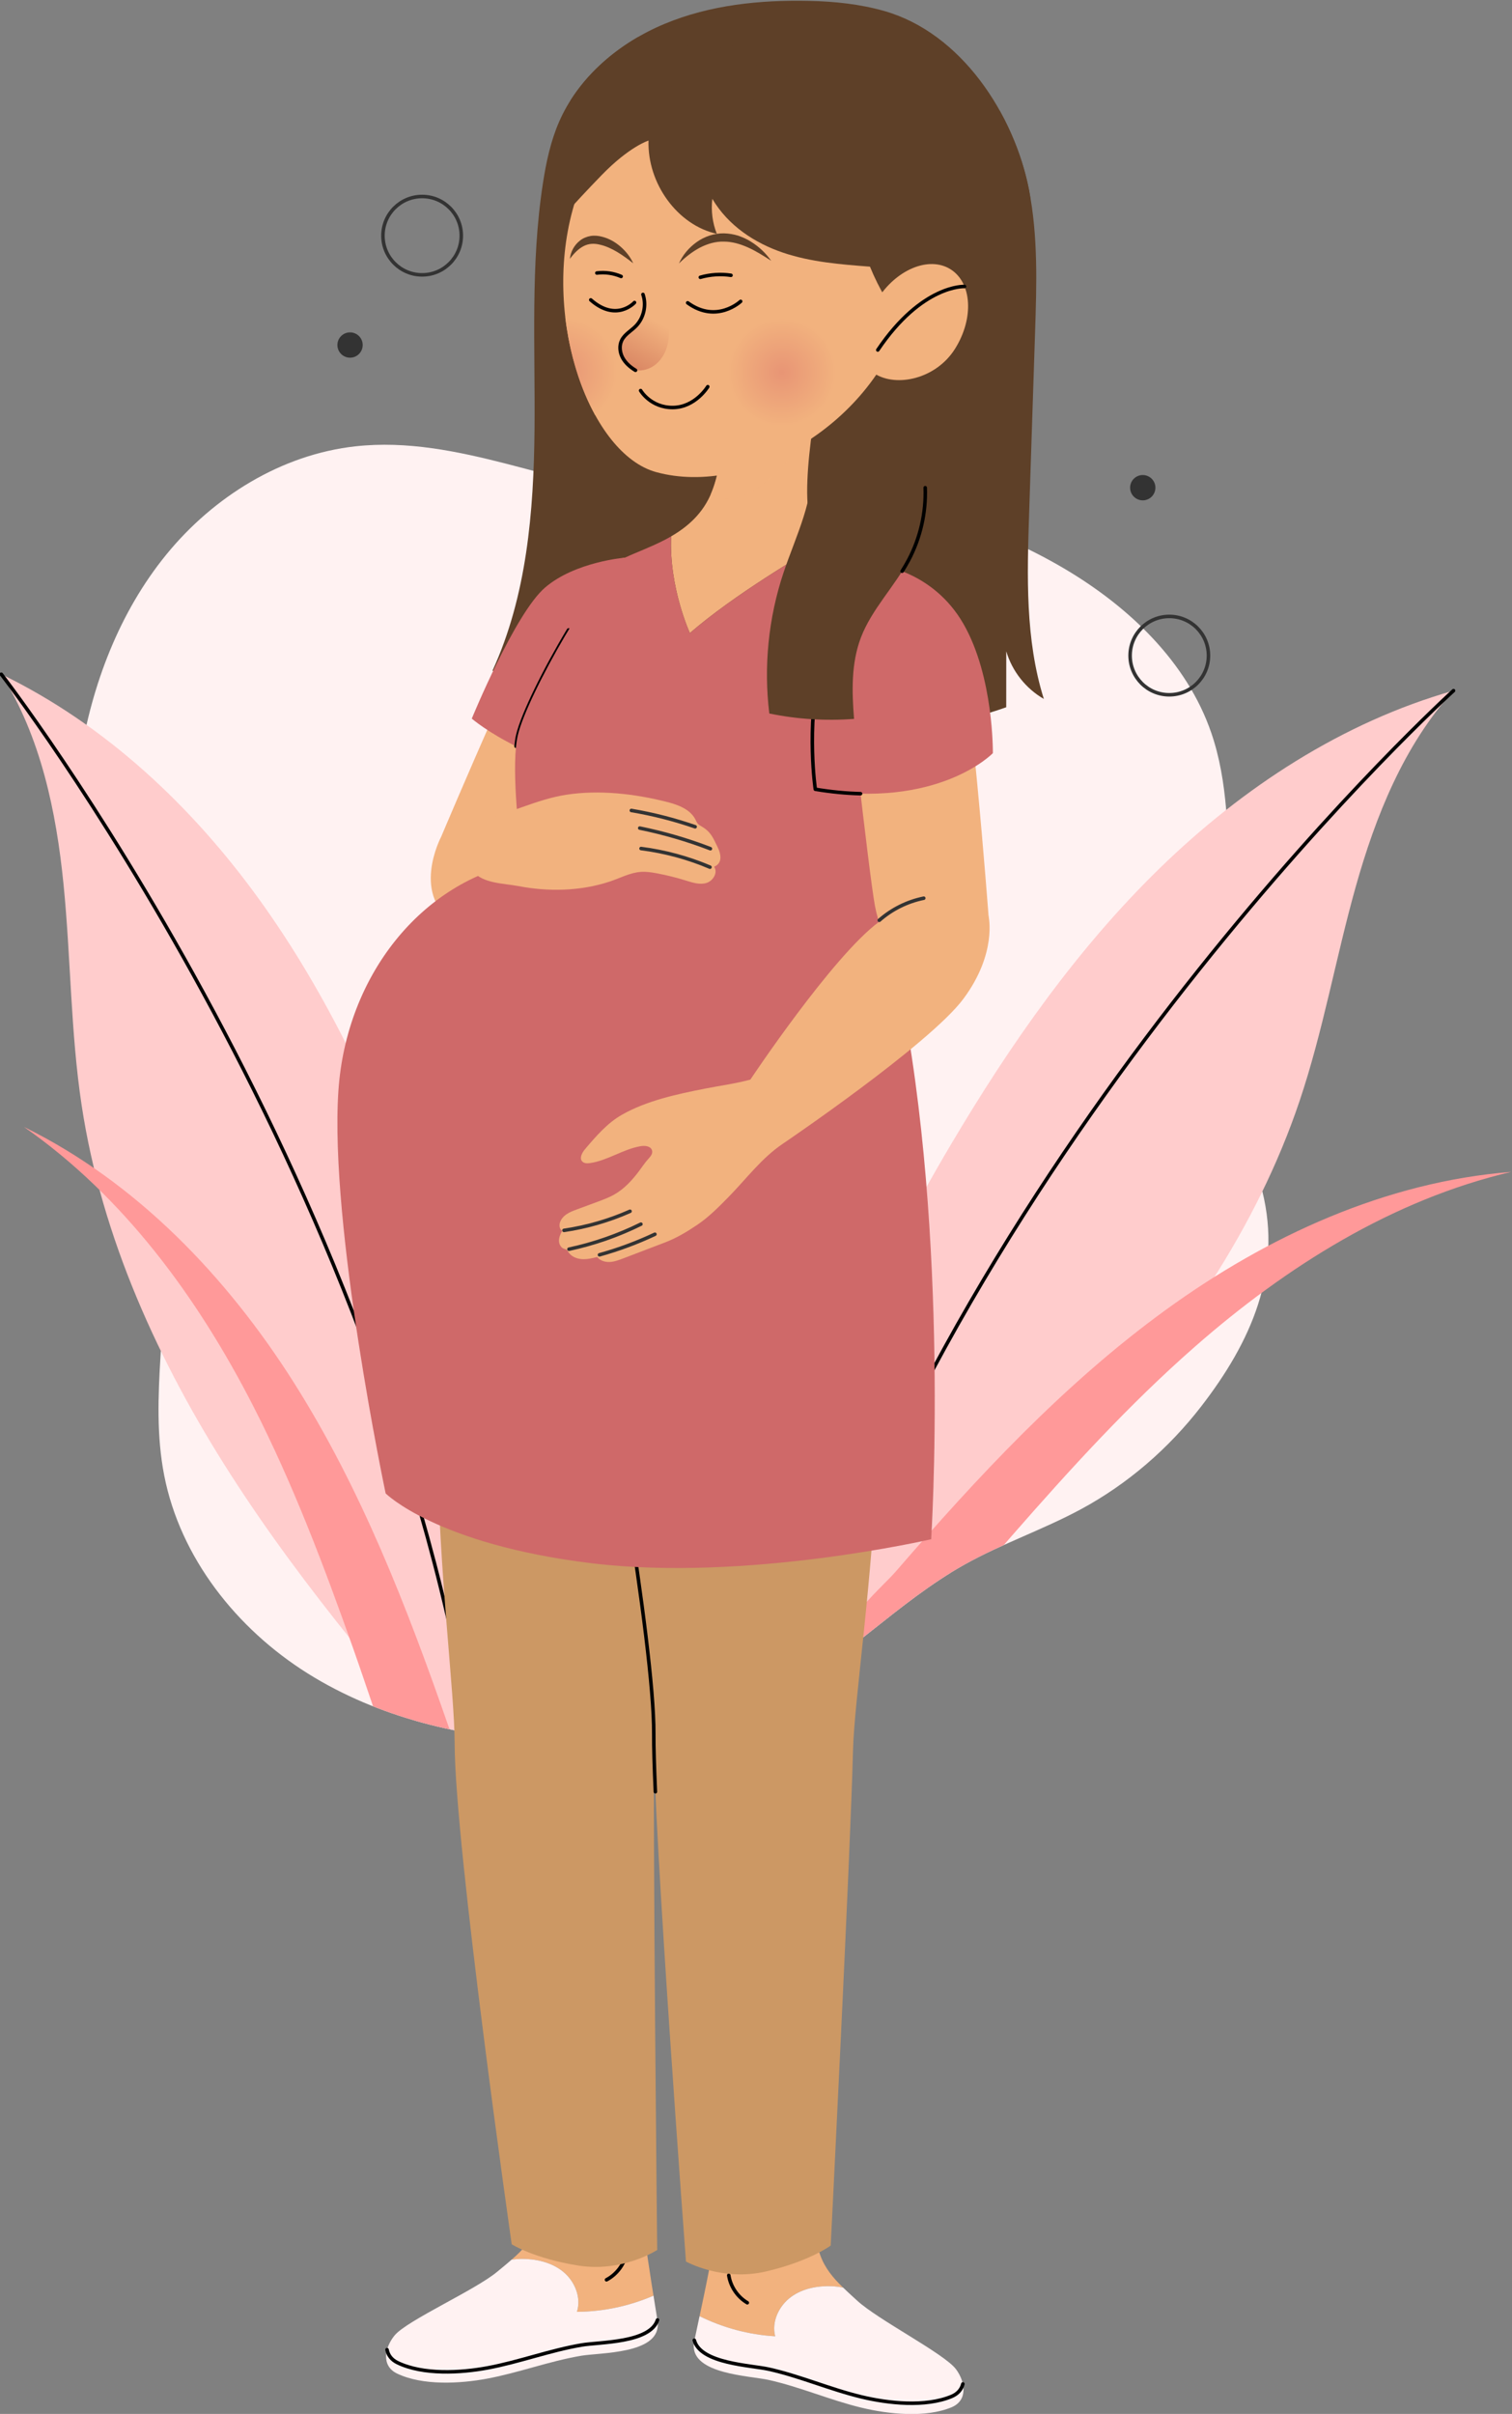 <?xml version="1.0" encoding="UTF-8" standalone="no"?>
<!-- Created with Inkscape (http://www.inkscape.org/) -->

<svg
   xmlns:dc="http://purl.org/dc/elements/1.1/"
   xmlns:cc="http://creativecommons.org/ns#"
   xmlns:rdf="http://www.w3.org/1999/02/22-rdf-syntax-ns#"
   xmlns:svg="http://www.w3.org/2000/svg"
   xmlns="http://www.w3.org/2000/svg"
   xmlns:sodipodi="http://sodipodi.sourceforge.net/DTD/sodipodi-0.dtd"
   xmlns:inkscape="http://www.inkscape.org/namespaces/inkscape"
   version="1.1"
   id="svg2"
   xml:space="preserve"
   width="285.017"
   height="454.983"
   viewBox="0 0 285.017 454.983"
   sodipodi:docname="4365856.ai.svg"
   inkscape:version="0.92.5 (2060ec1f9f, 2020-04-08)"><rect x="0" y="0" width="285.017" height="454.983" fill="#808080" stroke="none"/><defs
     id="defs6"><clipPath
       clipPathUnits="userSpaceOnUse"
       id="clipPath20"><path
         d="M 0,500 H 750 V 0 H 0 Z"
         id="path18"
         inkscape:connector-curvature="0" /></clipPath><clipPath
       clipPathUnits="userSpaceOnUse"
       id="clipPath32"><path
         d="m 330.455,357.618 c -7.974,-0.873 -13.042,-4.893 -19.808,-8.441 v 0 c -6.441,-3.376 -14.871,-4.241 -21.787,-7.553 v 0 c -4.917,-2.355 -12.776,-5.414 -16.219,-9.699 v 0 c -3.752,-4.672 -3.442,-12.03 -2.161,-17.511 v 0 c 2.805,-12.007 9.958,-23.426 8.581,-35.679 v 0 c -0.342,-3.045 -1.213,-6.012 -1.579,-9.055 v 0 c -1.596,-13.256 7.101,-24.401 16.342,-32.796 v 0 c 3.054,-2.776 6.674,-5.707 8.103,-9.728 v 0 c 1.645,-4.628 0.495,-10.145 1.454,-15.056 v 0 c 2.272,-11.624 10.238,-21.682 20.269,-27.98 v 0 c 10.03,-6.298 21.961,-9.097 33.793,-9.627 v 0 c 11.174,-0.501 22.682,1.022 32.549,6.285 v 0 c 9.563,5.099 17.088,13.404 26.54,18.704 v 0 c 5.299,2.971 11.107,4.94 16.454,7.821 v 0 c 6.633,3.574 12.448,8.612 17.05,14.57 v 0 c 5.666,7.336 9.484,12.118 18.166,15.599 v 0 c 11.418,4.559 22.046,10.378 29.172,20.479 v 0 c 0.807,1.141 1.645,2.385 1.633,3.782 v 0 c -0.013,1.225 -0.693,2.352 -1.519,3.257 v 0 c -3.723,4.077 -10.944,5.498 -11.814,10.95 v 0 c -0.264,1.651 0.182,3.325 0.625,4.937 v 0 c 1.722,6.281 3.441,12.563 5.163,18.846 v 0 c 1.635,5.966 3.281,12.217 1.974,18.263 v 0 c -1.199,5.55 -4.856,10.379 -9.443,13.724 v 0 c -4.588,3.345 -10.058,5.309 -15.612,6.489 v 0 c -8.263,1.754 -16.748,1.833 -25.156,1.618 v 0 c -7.804,-0.2 -13.816,1.708 -21.024,4.788 v 0 c -8.649,3.696 -18.007,5.74 -27.412,5.947 v 0 c -2.91,0.064 -5.823,-0.044 -8.736,-0.152 v 0 c -4.214,-0.157 -8.426,-0.313 -12.622,0.054 v 0 c -13.155,1.148 -25.814,7.384 -38.851,7.384 v 0 c -1.37,0 -2.746,-0.069 -4.125,-0.22"
         id="path30"
         inkscape:connector-curvature="0" /></clipPath><clipPath
       clipPathUnits="userSpaceOnUse"
       id="clipPath64"><path
         d="M 0,500 H 750 V 0 H 0 Z"
         id="path62"
         inkscape:connector-curvature="0" /></clipPath><clipPath
       clipPathUnits="userSpaceOnUse"
       id="clipPath156"><path
         d="m 380.68,369.402 h 16.007 V 350.213 H 380.68 Z"
         id="path154"
         inkscape:connector-curvature="0" /></clipPath><clipPath
       clipPathUnits="userSpaceOnUse"
       id="clipPath192"><path
         d="m 383.364,370.112 c -1.116,-4.079 1.288,-8.291 5.368,-9.407 v 0 c 4.08,-1.115 8.292,1.288 9.408,5.368 v 0 c 1.115,4.081 -1.288,8.293 -5.369,9.408 v 0 c -0.676,0.185 -1.355,0.273 -2.024,0.273 v 0 c -3.366,0 -6.453,-2.237 -7.383,-5.642"
         id="path190"
         inkscape:connector-curvature="0" /></clipPath><radialGradient
       fx="0"
       fy="0"
       cx="0"
       cy="0"
       r="1"
       gradientUnits="userSpaceOnUse"
       gradientTransform="matrix(-7.388,2.02,-2.02,-7.388,390.752,368.093)"
       spreadMethod="pad"
       id="radialGradient202"><stop
         style="stop-opacity:1;stop-color:#e89575"
         offset="0"
         id="stop198" /><stop
         style="stop-opacity:1;stop-color:#f2b27e"
         offset="1"
         id="stop200" /></radialGradient><clipPath
       clipPathUnits="userSpaceOnUse"
       id="clipPath212"><path
         d="m 364.338,362.004 c 1.354,0.988 2.395,2.424 2.871,4.165 v 0 c 1.115,4.081 -1.289,8.293 -5.369,9.408 v 0 c -0.58,0.159 -1.161,0.246 -1.736,0.268 v 0 c 0.606,-5.173 2.12,-10.012 4.234,-13.841"
         id="path210"
         inkscape:connector-curvature="0" /></clipPath><radialGradient
       fx="0"
       fy="0"
       cx="0"
       cy="0"
       r="1"
       gradientUnits="userSpaceOnUse"
       gradientTransform="matrix(-7.388,2.02,-2.02,-7.388,359.82,368.189)"
       spreadMethod="pad"
       id="radialGradient222"><stop
         style="stop-opacity:1;stop-color:#e89575"
         offset="0"
         id="stop218" /><stop
         style="stop-opacity:1;stop-color:#f2b27e"
         offset="1"
         id="stop220" /></radialGradient><clipPath
       clipPathUnits="userSpaceOnUse"
       id="clipPath232"><path
         d="M 0,500 H 750 V 0 H 0 Z"
         id="path230"
         inkscape:connector-curvature="0" /></clipPath><clipPath
       clipPathUnits="userSpaceOnUse"
       id="clipPath260"><path
         d="m 371.083,379.092 c 0.529,-1.528 0.118,-3.339 -1.019,-4.489 v 0 c -0.663,-0.671 -1.561,-1.15 -1.982,-1.995 v 0 c -0.383,-0.768 -0.279,-1.717 0.128,-2.471 v 0 c 0.407,-0.755 1.083,-1.335 1.818,-1.777 v 0 c 0,0 2.31,-0.415 3.821,1.921 v 0 c 1.511,2.334 0.92,5.978 -0.004,8.278 v 0 c -0.365,0.906 -0.871,1.181 -1.351,1.181 v 0 c -0.737,0 -1.411,-0.648 -1.411,-0.648"
         id="path258"
         inkscape:connector-curvature="0" /></clipPath><linearGradient
       x1="0"
       y1="0"
       x2="1"
       y2="0"
       gradientUnits="userSpaceOnUse"
       gradientTransform="matrix(3.546,6.182,-6.182,3.546,369.316,369.188)"
       spreadMethod="pad"
       id="linearGradient272"><stop
         style="stop-opacity:1;stop-color:#db8965"
         offset="0"
         id="stop266" /><stop
         style="stop-opacity:1;stop-color:#f2b27e"
         offset="1"
         id="stop268" /><stop
         style="stop-opacity:1;stop-color:#f2b27e"
         offset="1"
         id="stop270" /></linearGradient><clipPath
       clipPathUnits="userSpaceOnUse"
       id="clipPath282"><path
         d="M 0,500 H 750 V 0 H 0 Z"
         id="path280"
         inkscape:connector-curvature="0" /></clipPath><clipPath
       clipPathUnits="userSpaceOnUse"
       id="clipPath314"><path
         d="m 360.826,415.483 h 65.061 v -22.895 h -65.061 z"
         id="path312"
         inkscape:connector-curvature="0" /></clipPath><clipPath
       clipPathUnits="userSpaceOnUse"
       id="clipPath394"><path
         d="m 516.092,263.921 c -1.15,-0.532 -2.303,-1.146 -3.133,-2.103 v 0 c -1.5,-1.725 -1.669,-4.331 -0.877,-6.474 v 0 c 0.793,-2.145 2.408,-3.888 4.173,-5.34 v 0 c 1.765,-1.454 3.713,-2.674 5.458,-4.15 v 0 c 5.311,-4.489 -4.174,-4.579 -6.858,-4.938 v 0 c -2.253,-0.301 -4.687,-1.37 -5.424,-3.519 v 0 c -0.577,-1.683 0.052,-3.515 0.676,-5.18 v 0 c 1.395,-3.721 4.229,-8.578 4.138,-12.482 v 0 c -0.095,-3.992 -1.609,-7.899 -1.531,-12.019 v 0 c 0.203,-10.816 5.429,-21.21 13.162,-28.773 v 0 c 7.735,-7.563 17.812,-12.449 28.292,-15.13 v 0 c 11.218,-2.872 23.049,-3.323 34.453,-1.317 v 0 c 4.601,0.809 14.603,1.458 17.449,5.234 v 0 c 3.522,4.673 3.683,12.914 3.387,18.45 v 0 c -0.595,11.181 -4.506,22.031 -10.256,31.639 v 0 c -2.465,4.119 -5.26,8.022 -8.294,11.739 v 0 c -4.043,4.952 -8.511,9.576 -13.184,13.942 v 0 c -4.274,3.992 -8.771,7.814 -13.904,10.612 v 0 c -4.663,2.542 -9.749,4.186 -14.802,5.816 v 0 c -7.164,2.311 -15.851,5.822 -23.952,5.822 v 0 c -3.118,0 -6.149,-0.52 -8.973,-1.829"
         id="path392"
         inkscape:connector-curvature="0" /></clipPath><clipPath
       clipPathUnits="userSpaceOnUse"
       id="clipPath414"><path
         d="M 0,500 H 750 V 0 H 0 Z"
         id="path412"
         inkscape:connector-curvature="0" /></clipPath><clipPath
       clipPathUnits="userSpaceOnUse"
       id="clipPath538"><path
         d="m 624.824,305.872 h 14.167 v -17.19 h -14.167 z"
         id="path536"
         inkscape:connector-curvature="0" /></clipPath><clipPath
       clipPathUnits="userSpaceOnUse"
       id="clipPath574"><path
         d="m 622.476,309.502 c -0.166,-4.377 3.246,-8.061 7.623,-8.228 v 0 c 4.378,-0.167 8.06,3.246 8.229,7.623 v 0 c 0.167,4.377 -3.247,8.06 -7.623,8.228 v 0 c -0.104,0.004 -0.206,0.006 -0.309,0.006 v 0 c -4.24,0 -7.757,-3.355 -7.92,-7.629"
         id="path572"
         inkscape:connector-curvature="0" /></clipPath><radialGradient
       fx="0"
       fy="0"
       cx="0"
       cy="0"
       r="1"
       gradientUnits="userSpaceOnUse"
       gradientTransform="matrix(-7.925,0.303,-0.303,-7.925,630.402,309.2)"
       spreadMethod="pad"
       id="radialGradient584"><stop
         style="stop-opacity:1;stop-color:#e89575"
         offset="0"
         id="stop580" /><stop
         style="stop-opacity:1;stop-color:#f2b27e"
         offset="1"
         id="stop582" /></radialGradient><clipPath
       clipPathUnits="userSpaceOnUse"
       id="clipPath594"><path
         d="m 597.672,309.824 c 1.826,-5.075 4.489,-9.599 7.52,-12.965 v 0 c 1.133,1.314 1.846,3.007 1.917,4.875 v 0 c 0.167,4.377 -3.246,8.06 -7.624,8.228 v 0 c -0.102,0.004 -0.204,0.006 -0.306,0.006 v 0 c -0.515,0 -1.019,-0.05 -1.507,-0.144"
         id="path592"
         inkscape:connector-curvature="0" /></clipPath><radialGradient
       fx="0"
       fy="0"
       cx="0"
       cy="0"
       r="1"
       gradientUnits="userSpaceOnUse"
       gradientTransform="matrix(-7.925,0.303,-0.303,-7.925,599.183,302.036)"
       spreadMethod="pad"
       id="radialGradient604"><stop
         style="stop-opacity:1;stop-color:#e89575"
         offset="0"
         id="stop600" /><stop
         style="stop-opacity:1;stop-color:#f2b27e"
         offset="1"
         id="stop602" /></radialGradient><clipPath
       clipPathUnits="userSpaceOnUse"
       id="clipPath614"><path
         d="M 0,500 H 750 V 0 H 0 Z"
         id="path612"
         inkscape:connector-curvature="0" /></clipPath><clipPath
       clipPathUnits="userSpaceOnUse"
       id="clipPath626"><path
         d="m 609.917,300.742 c 0,0 4.211,-3.381 8.825,-1.508 v 0 c 4.614,1.873 4.787,7.777 4.787,7.777 v 0 c -8.86,-3.311 -13.612,-6.269 -13.612,-6.269"
         id="path624"
         inkscape:connector-curvature="0" /></clipPath><clipPath
       clipPathUnits="userSpaceOnUse"
       id="clipPath642"><path
         d="M 0,500 H 750 V 0 H 0 Z"
         id="path640"
         inkscape:connector-curvature="0" /></clipPath><clipPath
       clipPathUnits="userSpaceOnUse"
       id="clipPath674"><path
         d="m 607.984,315.676 c 0.89,-1.417 0.901,-3.34 0.025,-4.767 v 0 c -0.512,-0.833 -1.305,-1.527 -1.531,-2.477 v 0 c -0.205,-0.864 0.122,-1.798 0.709,-2.463 v 0 c 0.588,-0.667 1.407,-1.091 2.251,-1.364 v 0 c 0,0 2.427,0.123 3.403,2.832 v 0 c 0.977,2.71 -0.476,6.247 -1.948,8.35 v 0 c -0.474,0.676 -0.945,0.906 -1.364,0.906 v 0 c -0.885,0 -1.545,-1.017 -1.545,-1.017"
         id="path672"
         inkscape:connector-curvature="0" /></clipPath><linearGradient
       x1="0"
       y1="0"
       x2="1"
       y2="0"
       gradientUnits="userSpaceOnUse"
       gradientTransform="matrix(2.126,7.067,-7.067,2.126,608.526,305.272)"
       spreadMethod="pad"
       id="linearGradient686"><stop
         style="stop-opacity:1;stop-color:#db8965"
         offset="0"
         id="stop680" /><stop
         style="stop-opacity:1;stop-color:#f2b27e"
         offset="1"
         id="stop682" /><stop
         style="stop-opacity:1;stop-color:#f2b27e"
         offset="1"
         id="stop684" /></linearGradient><clipPath
       clipPathUnits="userSpaceOnUse"
       id="clipPath696"><path
         d="M 0,500 H 750 V 0 H 0 Z"
         id="path694"
         inkscape:connector-curvature="0" /></clipPath><clipPath
       clipPathUnits="userSpaceOnUse"
       id="clipPath724"><path
         d="m 590.411,353.73 h 63.811 v -24.107 h -63.811 z"
         id="path722"
         inkscape:connector-curvature="0" /></clipPath><clipPath
       clipPathUnits="userSpaceOnUse"
       id="clipPath748"><path
         d="m 572.431,286.037 c -1.271,-1.078 -1.841,-2.677 -1.662,-4.217 v 0 c 1.905,-1.558 4.384,-2.93 7.057,-3.655 v 0 c 0.282,0.154 0.553,0.339 0.808,0.555 v 0 c 2.021,1.713 2.271,4.74 0.558,6.76 v 0 c -0.949,1.119 -2.301,1.695 -3.662,1.695 v 0 c -1.096,0 -2.197,-0.374 -3.099,-1.138"
         id="path746"
         inkscape:connector-curvature="0" /></clipPath><radialGradient
       fx="0"
       fy="0"
       cx="0"
       cy="0"
       r="1"
       gradientUnits="userSpaceOnUse"
       gradientTransform="matrix(3.658,3.102,3.102,-3.658,575.533,282.378)"
       spreadMethod="pad"
       id="radialGradient758"><stop
         style="stop-opacity:1;stop-color:#e89575"
         offset="0"
         id="stop754" /><stop
         style="stop-opacity:1;stop-color:#f2b27e"
         offset="1"
         id="stop756" /></radialGradient><clipPath
       clipPathUnits="userSpaceOnUse"
       id="clipPath768"><path
         d="m 589.961,294.278 c -2.021,-1.713 -2.27,-4.739 -0.557,-6.76 v 0 c 0.835,-0.985 1.982,-1.549 3.173,-1.67 v 0 c 0.564,2.816 0.045,6.028 -1.264,9.239 v 0 c -0.48,-0.188 -0.937,-0.457 -1.352,-0.809"
         id="path766"
         inkscape:connector-curvature="0" /></clipPath><radialGradient
       fx="0"
       fy="0"
       cx="0"
       cy="0"
       r="1"
       gradientUnits="userSpaceOnUse"
       gradientTransform="matrix(3.658,3.102,3.102,-3.658,593.062,290.62)"
       spreadMethod="pad"
       id="radialGradient778"><stop
         style="stop-opacity:1;stop-color:#e89575"
         offset="0"
         id="stop774" /><stop
         style="stop-opacity:1;stop-color:#f2b27e"
         offset="1"
         id="stop776" /></radialGradient><clipPath
       clipPathUnits="userSpaceOnUse"
       id="clipPath788"><path
         d="M 0,500 H 750 V 0 H 0 Z"
         id="path786"
         inkscape:connector-curvature="0" /></clipPath><clipPath
       clipPathUnits="userSpaceOnUse"
       id="clipPath816"><path
         d="m 582.358,292.792 c 0.084,-1.548 0.713,-3.774 2.188,-4.698 v 0 c 1.476,-0.926 2.677,-0.079 2.677,-0.079 v 0 c 0.301,0.446 0.532,0.953 0.562,1.489 v 0 c 0.031,0.536 -0.162,1.102 -0.581,1.437 v 0 c -0.463,0.367 -1.099,0.402 -1.653,0.608 v 0 c -0.95,0.351 -1.663,1.27 -1.767,2.277 v 0 c 0,0 -0.241,0.082 -0.526,0.082 v 0 c -0.427,0 -0.95,-0.186 -0.9,-1.116"
         id="path814"
         inkscape:connector-curvature="0" /></clipPath><linearGradient
       x1="0"
       y1="0"
       x2="1"
       y2="0"
       gradientUnits="userSpaceOnUse"
       gradientTransform="matrix(-3.649,2.569,2.569,3.649,587.409,288.673)"
       spreadMethod="pad"
       id="linearGradient828"><stop
         style="stop-opacity:1;stop-color:#db8965"
         offset="0"
         id="stop822" /><stop
         style="stop-opacity:1;stop-color:#f2b27e"
         offset="1"
         id="stop824" /><stop
         style="stop-opacity:1;stop-color:#f2b27e"
         offset="1"
         id="stop826" /></linearGradient><clipPath
       clipPathUnits="userSpaceOnUse"
       id="clipPath838"><path
         d="M 0,500 H 750 V 0 H 0 Z"
         id="path836"
         inkscape:connector-curvature="0" /></clipPath><clipPath
       clipPathUnits="userSpaceOnUse"
       id="clipPath898"><path
         d="m 691.918,274.78 c -0.912,-0.627 -1.768,-1.333 -2.53,-2.06 v 0 c -12.871,-12.28 -18.52,-30.989 -32.371,-42.152 v 0 c -5.902,-4.758 -12.941,-7.835 -19.68,-11.308 v 0 C 614.496,207.487 594.179,190.406 580.05,168.942 v 0 c -1.076,-1.634 -3.643,-5.839 -1.336,-7.437 v 0 c 1.677,-1.164 7.969,0.65 9.907,0.991 v 0 c 11.926,2.099 23.463,6.85 35.571,6.974 v 0 c 5.175,0.053 10.324,-0.746 15.465,-1.544 v 0 c 6.422,-0.999 12.831,-1.996 19.265,-1.332 v 0 c 12.089,1.245 23.104,8.458 30.468,18.126 v 0 c 3.889,5.106 6.682,10.895 10.373,16.142 v 0 c 3.727,5.302 6.966,10.949 9.675,16.838 v 0 c 2.942,6.396 5.26,13.08 6.903,19.926 v 0 c 1.512,6.3 4.076,11.974 4.324,18.622 v 0 c 0.101,2.752 -0.233,5.864 -2.374,7.597 v 0 c -0.995,0.805 -2.256,1.195 -3.502,1.479 v 0 c -1.49,0.338 -3.109,0.538 -4.503,-0.09 v 0 c -1.418,-0.638 -2.342,-2.007 -3.514,-3.029 v 0 c -1.549,-1.35 -4.183,-1.991 -3.818,0.476 v 0 c 0.314,2.119 1.829,4.101 1.968,6.464 v 0 c 0.155,2.624 -0.738,5.465 -2.894,6.97 v 0 c -1.091,0.761 -2.295,1.085 -3.539,1.085 v 0 c -2.202,0 -4.529,-1.016 -6.571,-2.42"
         id="path896"
         inkscape:connector-curvature="0" /></clipPath><clipPath
       clipPathUnits="userSpaceOnUse"
       id="clipPath918"><path
         d="M 0,500 H 750 V 0 H 0 Z"
         id="path916"
         inkscape:connector-curvature="0" /></clipPath><clipPath
       clipPathUnits="userSpaceOnUse"
       id="clipPath946"><path
         d="m 215.237,323.825 c -10.297,-2.005 -20.005,-7.469 -28.108,-14.026 v 0 c -9.379,-7.592 -17.678,-16.793 -28.568,-22.317 v 0 c -13.655,-6.927 -30.149,-7.028 -44.7,-2.266 v 0 c -9.603,3.142 -18.451,8.282 -26.384,14.497 v 0 c -1.589,1.244 -3.12,2.789 -4.665,4.334 v 0 c -2.048,2.048 -4.117,4.1 -6.371,5.463 v 0 c -3.533,2.137 -8.417,3.432 -12.248,5.388 v 0 c -2.141,1.094 -4.302,2.286 -6.686,2.601 v 0 c -2.383,0.314 -5.092,-0.475 -6.307,-2.549 v 0 c -1.382,-2.36 -0.413,-5.318 -0.127,-8.037 v 0 c 0.031,-0.286 0.05,-0.587 -0.074,-0.846 v 0 c -0.227,-0.475 -0.825,-0.618 -1.347,-0.685 v 0 c -1.989,-0.258 -4.004,-0.233 -5.994,-0.209 v 0 c -4.81,0.059 -9.478,0.12 -13.304,-3.803 v 0 c -5.38,-5.516 0.1,-9.979 3.453,-14.742 v 0 c 4.247,-6.033 8.11,-12.339 11.557,-18.864 v 0 c 5.792,-10.963 10.405,-22.545 13.825,-34.463 v 0 c 2.395,-8.347 4.379,-17.327 9.657,-24.426 v 0 c 5.512,-7.415 17.102,-7.997 25.021,-12.41 v 0 c 10.308,-5.744 17.972,-15.185 27.205,-22.534 v 0 c 8.829,-7.028 19.167,-12.15 30.107,-14.916 v 0 c 10.222,-2.584 21.122,-3.094 31.266,-0.221 v 0 c 10.143,2.875 19.457,9.339 24.667,18.503 v 0 c 7.212,12.685 5.871,28.445 10.474,42.291 v 0 c 2.246,6.76 5.882,12.968 8.563,19.569 v 0 c 3.963,9.754 5.789,20.365 5.353,30.884 v 0 c -0.416,10.008 -0.813,19.044 4.822,27.943 v 0 c 2.171,3.431 4.962,6.508 6.554,10.243 v 0 c 0.533,1.254 0.928,2.647 0.61,3.971 v 0 c -0.589,2.447 -3.413,3.74 -5.93,3.68 v 0 c -2.517,-0.059 -4.898,-1.083 -7.356,-1.626 v 0 c -0.573,-0.126 -1.181,-0.226 -1.74,-0.047 v 0 c -1.962,0.628 -1.51,3.468 -1.973,5.474 v 0 c -0.5,2.163 -2.508,3.732 -4.654,4.293 v 0 c -0.856,0.223 -1.731,0.312 -2.612,0.312 v 0 c -1.331,0 -2.676,-0.204 -3.986,-0.459"
         id="path944"
         inkscape:connector-curvature="0" /></clipPath><clipPath
       clipPathUnits="userSpaceOnUse"
       id="clipPath978"><path
         d="M 0,500 H 750 V 0 H 0 Z"
         id="path976"
         inkscape:connector-curvature="0" /></clipPath><clipPath
       clipPathUnits="userSpaceOnUse"
       id="clipPath1070"><path
         d="m 114.682,345.444 h 14.984 V 326.03 h -14.984 z"
         id="path1068"
         inkscape:connector-curvature="0" /></clipPath><clipPath
       clipPathUnits="userSpaceOnUse"
       id="clipPath1090"><path
         d="m 119.191,352.352 c -4.031,-1.091 -6.415,-5.242 -5.324,-9.273 v 0 c 1.09,-4.031 5.242,-6.414 9.272,-5.324 v 0 c 4.031,1.09 6.415,5.241 5.325,9.272 v 0 c -0.912,3.37 -3.963,5.589 -7.295,5.589 v 0 c -0.653,0 -1.317,-0.086 -1.978,-0.264"
         id="path1088"
         inkscape:connector-curvature="0" /></clipPath><radialGradient
       fx="0"
       fy="0"
       cx="0"
       cy="0"
       r="1"
       gradientUnits="userSpaceOnUse"
       gradientTransform="matrix(7.298,1.974,1.974,-7.298,121.165,345.053)"
       spreadMethod="pad"
       id="radialGradient1100"><stop
         style="stop-opacity:1;stop-color:#a55d47"
         offset="0"
         id="stop1096" /><stop
         style="stop-opacity:1;stop-color:#b27449"
         offset="1"
         id="stop1098" /></radialGradient><clipPath
       clipPathUnits="userSpaceOnUse"
       id="clipPath1110"><path
         d="m 149.725,352.364 c -4.03,-1.089 -6.414,-5.241 -5.325,-9.272 v 0 c 0.466,-1.72 1.489,-3.141 2.822,-4.119 v 0 c 2.097,3.774 3.605,8.546 4.217,13.651 v 0 c -0.568,-0.02 -1.142,-0.105 -1.714,-0.26"
         id="path1108"
         inkscape:connector-curvature="0" /></clipPath><radialGradient
       fx="0"
       fy="0"
       cx="0"
       cy="0"
       r="1"
       gradientUnits="userSpaceOnUse"
       gradientTransform="matrix(7.298,1.974,1.974,-7.298,151.699,345.066)"
       spreadMethod="pad"
       id="radialGradient1120"><stop
         style="stop-opacity:1;stop-color:#a55d47"
         offset="0"
         id="stop1116" /><stop
         style="stop-opacity:1;stop-color:#b27449"
         offset="1"
         id="stop1118" /></radialGradient><clipPath
       clipPathUnits="userSpaceOnUse"
       id="clipPath1130"><path
         d="M 0,500 H 750 V 0 H 0 Z"
         id="path1128"
         inkscape:connector-curvature="0" /></clipPath><clipPath
       clipPathUnits="userSpaceOnUse"
       id="clipPath1166"><path
         d="m 137.883,355.34 c -0.919,-2.268 -1.512,-5.865 -0.027,-8.173 v 0 c 1.486,-2.309 3.767,-1.905 3.767,-1.905 v 0 c 0.726,0.434 1.396,1.004 1.8,1.748 v 0 c 0.403,0.744 0.508,1.681 0.132,2.44 v 0 c -0.413,0.834 -1.298,1.31 -1.951,1.974 v 0 c -1.119,1.138 -1.52,2.928 -0.994,4.434 v 0 c 0,0 -0.666,0.644 -1.395,0.644 v 0 c -0.472,0 -0.971,-0.271 -1.332,-1.162"
         id="path1164"
         inkscape:connector-curvature="0" /></clipPath><linearGradient
       x1="0"
       y1="0"
       x2="1"
       y2="0"
       gradientUnits="userSpaceOnUse"
       gradientTransform="matrix(-3.484,6.112,6.112,3.484,142.328,346.077)"
       spreadMethod="pad"
       id="linearGradient1176"><stop
         style="stop-opacity:1;stop-color:#9a5331"
         offset="0"
         id="stop1172" /><stop
         style="stop-opacity:1;stop-color:#b27449"
         offset="1"
         id="stop1174" /></linearGradient><clipPath
       clipPathUnits="userSpaceOnUse"
       id="clipPath1186"><path
         d="M 0,500 H 750 V 0 H 0 Z"
         id="path1184"
         inkscape:connector-curvature="0" /></clipPath><clipPath
       clipPathUnits="userSpaceOnUse"
       id="clipPath1210"><path
         d="M 98.74,388.85 H 148.554 V 368.672 H 98.74 Z"
         id="path1208"
         inkscape:connector-curvature="0" /></clipPath></defs><sodipodi:namedview
     pagecolor="#ffffff"
     bordercolor="#666666"
     borderopacity="1"
     objecttolerance="10"
     gridtolerance="10"
     guidetolerance="10"
     inkscape:pageopacity="0"
     inkscape:pageshadow="2"
     inkscape:window-width="3840"
     inkscape:window-height="2036"
     id="namedview4"
     showgrid="false"
     inkscape:zoom="1.9629284"
     inkscape:cx="-55.900187"
     inkscape:cy="346.05772"
     inkscape:window-x="0"
     inkscape:window-y="27"
     inkscape:window-maximized="1"
     inkscape:current-layer="g10" /><g
     id="g10"
     inkscape:groupmode="layer"
     inkscape:label="4365856"
     transform="matrix(1.333,0,0,-1.333,-373.454,560.825)"><g
       id="g14"><g
         id="g16"
         clip-path="url(#clipPath20)"><g
           id="g22"
           transform="translate(432.986,207.303)"><path
             d="m 0,0 c -5.348,-2.881 -11.155,-4.851 -16.454,-7.821 -9.452,-5.3 -16.977,-13.606 -26.539,-18.704 -9.868,-5.263 -21.377,-6.787 -32.549,-6.286 -11.833,0.531 -23.763,3.33 -33.794,9.627 -10.031,6.299 -17.997,16.357 -20.269,27.981 -2.176,11.136 0.881,22.672 -0.257,33.961 -1.184,11.741 -6.809,22.521 -9.893,33.911 -2.949,10.893 -3.55,22.415 -1.748,33.555 1.682,10.408 5.539,20.616 12.201,28.787 6.662,8.171 16.29,14.156 26.771,15.303 14.504,1.588 28.439,-5.895 42.975,-7.164 7.097,-0.619 14.238,0.256 21.36,0.099 12.557,-0.277 25.029,-3.83 35.847,-10.213 9.145,-5.396 17.361,-13.188 20.811,-23.229 2.396,-6.973 2.35,-14.506 2.562,-21.875 C 21.436,73.729 22.278,58.768 25.695,44.93 28.486,33.628 24.114,23.715 17.05,14.57 12.448,8.612 6.634,3.574 0,0"
             style="fill:#fff2f2;fill-opacity:1;fill-rule:nonzero;stroke:none"
             id="path24"
             inkscape:connector-curvature="0" /></g></g></g><g
       id="g26"><g
         id="g28"
         clip-path="url(#clipPath32)"><g
           id="g34"
           transform="translate(414.689,258.985)"><path
             d="M 0,0 C 8.327,14.062 17.776,27.589 29.487,38.987 41.199,50.385 55.299,59.621 71.02,64.084 64.002,56.356 59.998,46.361 57.177,36.311 54.355,26.26 52.57,15.918 49.236,6.025 43.185,-11.932 32.178,-27.9 19.321,-41.823 12.747,-48.943 5.669,-55.581 -1.623,-61.958 c -4.95,-4.331 -12.131,-13.165 -19.597,-12.334 -11.735,1.308 3.816,39.003 6.538,45.49 C -10.507,-18.856 -5.494,-9.276 0,0"
             style="fill:#ffcccc;fill-opacity:1;fill-rule:nonzero;stroke:none"
             id="path36"
             inkscape:connector-curvature="0" /></g><g
           id="g38"
           transform="translate(485.709,323.068)"><path
             d="M 0,0 C 0,0 -65.347,-59.2 -92.239,-138.375"
             style="fill:none;stroke:#000000;stroke-width:0.5;stroke-linecap:round;stroke-linejoin:round;stroke-miterlimit:10;stroke-dasharray:none;stroke-opacity:1"
             id="path40"
             inkscape:connector-curvature="0" /></g><g
           id="g42"
           transform="translate(339.147,249.938)"><path
             d="m 0,0 c -5.758,15.295 -12.712,30.258 -22.265,43.518 -9.552,13.26 -21.832,24.805 -36.539,31.932 5.569,-8.83 7.775,-19.368 8.806,-29.756 1.032,-10.388 0.994,-20.883 2.558,-31.204 2.838,-18.737 10.904,-36.373 21.145,-52.319 5.237,-8.154 11.054,-15.921 17.127,-23.469 4.122,-5.124 9.659,-15.072 17.156,-15.55 11.783,-0.752 3.019,39.072 1.465,45.933 C 7.07,-20.395 3.798,-10.089 0,0"
             style="fill:#ffcccc;fill-opacity:1;fill-rule:nonzero;stroke:none"
             id="path44"
             inkscape:connector-curvature="0" /></g><g
           id="g46"
           transform="translate(280.343,325.388)"><path
             d="M 0,0 C 0,0 54.065,-69.655 66.792,-152.298"
             style="fill:none;stroke:#000000;stroke-width:0.5;stroke-linecap:round;stroke-linejoin:round;stroke-miterlimit:10;stroke-dasharray:none;stroke-opacity:1"
             id="path48"
             inkscape:connector-curvature="0" /></g><g
           id="g50"
           transform="translate(406.837,198.515)"><path
             d="M 0,0 C 11.614,13.433 23.802,26.553 38.17,36.987 52.538,47.422 69.313,55.111 87.016,56.504 70.268,52.572 55.233,43.131 42.297,31.789 32.967,23.609 24.6,14.415 16.442,5.087 12.395,0.458 8.507,-4.354 4.273,-8.815 1.724,-11.504 -2.56,-15.822 -6.544,-12.566 -10.453,-9.371 -2.157,-2.494 0,0"
             style="fill:#ff9999;fill-opacity:1;fill-rule:nonzero;stroke:none"
             id="path52"
             inkscape:connector-curvature="0" /></g><g
           id="g54"
           transform="translate(343.542,176.733)"><path
             d="m 0,0 c -5.833,16.771 -12.313,33.466 -21.811,48.47 -9.498,15.004 -22.247,28.344 -38.183,36.177 14.112,-9.84 24.596,-24.167 32.428,-39.484 5.649,-11.048 10.029,-22.682 14.165,-34.363 2.052,-5.797 3.888,-11.705 6.173,-17.414 1.377,-3.441 3.763,-9.034 8.667,-7.481 C 6.253,-12.57 1.083,-3.115 0,0"
             style="fill:#ff9999;fill-opacity:1;fill-rule:nonzero;stroke:none"
             id="path56"
             inkscape:connector-curvature="0" /></g></g></g><g
       id="g58"><g
         id="g60"
         clip-path="url(#clipPath64)"><g
           id="g66"
           transform="translate(394.599,420.599)"><path
             d="m 0,0 c -6.95,0.153 -14.03,-0.571 -20.447,-3.245 -6.417,-2.674 -12.139,-7.467 -14.921,-13.838 -1.208,-2.767 -1.84,-5.75 -2.299,-8.733 -1.767,-11.484 -1.076,-23.181 -1.184,-34.799 -0.109,-11.618 -1.095,-23.517 -5.935,-34.079 9.574,-6.818 21.954,-7.955 33.691,-8.584 13.103,-0.701 26.585,-0.998 38.949,3.397 0.001,2.638 0.003,5.276 0.005,7.913 0.828,-2.811 2.773,-5.277 5.314,-6.736 -2.633,8.397 -2.37,17.39 -2.081,26.185 0.28,8.549 0.561,17.099 0.842,25.648 0.221,6.747 0.437,13.565 -0.866,20.189 C 28.976,-16.038 21.507,-4.543 10.624,-1.436 7.179,-0.451 3.573,-0.078 0,0"
             style="fill:#5e4028;fill-opacity:1;fill-rule:nonzero;stroke:none"
             id="path68"
             inkscape:connector-curvature="0" /></g><g
           id="g70"
           transform="translate(359.769,99.528)"><path
             d="m 0,0 c 1.661,-1.341 2.626,-3.658 1.977,-5.691 3.714,0.017 7.417,0.812 10.828,2.284 -0.047,0.288 -0.094,0.579 -0.143,0.886 -0.046,0.289 -0.093,0.585 -0.141,0.887 -0.7,4.426 -1.529,10.117 -1.354,12.602 0.246,3.489 0.506,6.66 0.764,9.609 L -2.914,19.788 c 0.14,-2.052 0.227,-3.66 0.242,-4.632 C -2.63,12.343 -2.644,9.473 -3.527,6.802 -4.169,4.861 -5.295,3.488 -6.629,2.246 -6.836,2.053 -7.054,1.865 -7.27,1.676 -6.854,1.74 -6.432,1.78 -6.014,1.787 -3.88,1.822 -1.661,1.341 0,0"
             style="fill:#f2b27e;fill-opacity:1;fill-rule:nonzero;stroke:none"
             id="path72"
             inkscape:connector-curvature="0" /></g><g
           id="g74"
           transform="translate(372.574,96.121)"><path
             d="m 0,0 c -3.411,-1.472 -7.113,-2.267 -10.828,-2.284 0.649,2.033 -0.316,4.35 -1.977,5.691 -1.66,1.341 -3.88,1.822 -6.014,1.787 -0.418,-0.007 -0.84,-0.047 -1.255,-0.111 -0.417,-0.364 -0.843,-0.727 -1.285,-1.089 -0.254,-0.208 -0.51,-0.418 -0.767,-0.632 -1.541,-1.28 -4.65,-2.963 -7.619,-4.594 -3.07,-1.687 -5.991,-3.32 -6.871,-4.393 -1.403,-1.711 -1.919,-4.3 0.357,-5.39 3.612,-1.729 8.882,-1.435 12.703,-0.724 4.498,0.837 8.807,2.478 13.323,3.241 2.733,0.461 10.865,0.241 10.841,4.414 -0.001,0.16 -0.058,0.59 -0.15,1.204 C 0.348,-2.153 0.186,-1.155 0,0"
             style="fill:#fff2f2;fill-opacity:1;fill-rule:nonzero;stroke:none"
             id="path76"
             inkscape:connector-curvature="0" /></g><g
           id="g78"
           transform="translate(334.893,88.481)"><path
             d="m 0,0 c 0.144,-0.753 0.607,-1.419 1.508,-1.851 3.612,-1.729 8.882,-1.435 12.703,-0.724 4.499,0.837 8.808,2.478 13.323,3.241 2.526,0.427 9.661,0.271 10.712,3.537"
             style="fill:none;stroke:#000000;stroke-width:0.5;stroke-linecap:round;stroke-linejoin:round;stroke-miterlimit:10;stroke-dasharray:none;stroke-opacity:1"
             id="path80"
             inkscape:connector-curvature="0" /></g><g
           id="g82"
           transform="translate(368.748,102.101)"><path
             d="M 0,0 C -0.329,-1.578 -1.393,-2.987 -2.82,-3.737"
             style="fill:none;stroke:#000000;stroke-width:0.5;stroke-linecap:round;stroke-linejoin:round;stroke-miterlimit:10;stroke-dasharray:none;stroke-opacity:1"
             id="path84"
             inkscape:connector-curvature="0" /></g><g
           id="g86"
           transform="translate(392.05,95.96)"><path
             d="m 0,0 c -1.728,-1.253 -2.812,-3.517 -2.269,-5.581 -3.709,0.21 -7.365,1.196 -10.695,2.843 0.062,0.285 0.123,0.573 0.189,0.877 0.061,0.286 0.124,0.58 0.187,0.88 0.929,4.382 2.052,10.023 2.005,12.513 -0.064,3.497 -0.16,6.677 -0.265,9.636 L 3.937,19.61 C 3.69,17.568 3.52,15.967 3.454,14.997 3.267,12.19 3.132,9.323 3.876,6.609 4.416,4.639 5.47,3.209 6.736,1.899 6.934,1.695 7.142,1.497 7.347,1.297 6.936,1.384 6.517,1.445 6.099,1.474 3.97,1.619 1.729,1.253 0,0"
             style="fill:#f2b27e;fill-opacity:1;fill-rule:nonzero;stroke:none"
             id="path88"
             inkscape:connector-curvature="0" /></g><g
           id="g90"
           transform="translate(379.087,93.221)"><path
             d="m 0,0 c 3.33,-1.646 6.986,-2.633 10.695,-2.843 -0.543,2.065 0.541,4.328 2.269,5.581 1.728,1.253 3.97,1.619 6.098,1.474 0.418,-0.028 0.837,-0.09 1.249,-0.177 0.397,-0.386 0.804,-0.768 1.227,-1.154 0.242,-0.221 0.486,-0.443 0.733,-0.67 1.472,-1.358 4.49,-3.2 7.371,-4.983 2.978,-1.845 5.81,-3.626 6.633,-4.745 1.313,-1.781 1.694,-4.392 -0.635,-5.363 -3.697,-1.54 -8.945,-0.974 -12.724,-0.065 -4.449,1.069 -8.667,2.931 -13.137,3.927 -2.706,0.603 -10.839,0.805 -10.598,4.97 0.009,0.16 0.089,0.587 0.213,1.195 C -0.459,-2.133 -0.245,-1.145 0,0"
             style="fill:#fff2f2;fill-opacity:1;fill-rule:nonzero;stroke:none"
             id="path92"
             inkscape:connector-curvature="0" /></g><g
           id="g94"
           transform="translate(416.321,83.638)"><path
             d="m 0,0 c -0.184,-0.745 -0.681,-1.386 -1.603,-1.771 -3.696,-1.54 -8.944,-0.972 -12.723,-0.064 -4.449,1.069 -8.667,2.932 -13.137,3.928 -2.5,0.556 -9.634,0.771 -10.514,4.087"
             style="fill:none;stroke:#000000;stroke-width:0.5;stroke-linecap:round;stroke-linejoin:round;stroke-miterlimit:10;stroke-dasharray:none;stroke-opacity:1"
             id="path96"
             inkscape:connector-curvature="0" /></g><g
           id="g98"
           transform="translate(383.217,98.996)"><path
             d="M 0,0 C 0.246,-1.594 1.235,-3.057 2.623,-3.879"
             style="fill:none;stroke:#000000;stroke-width:0.5;stroke-linecap:round;stroke-linejoin:round;stroke-miterlimit:10;stroke-dasharray:none;stroke-opacity:1"
             id="path100"
             inkscape:connector-curvature="0" /></g><g
           id="g102"
           transform="translate(351.206,270.757)"><path
             d="m 0,0 c -15.564,-30.688 -6.773,-81.955 -6.752,-96.559 0.021,-14.602 8.068,-70.814 8.068,-70.814 0,0 3.185,-2.023 9.442,-3.01 6.257,-0.986 11.134,2.207 11.134,2.207 0,0 -0.649,60.417 -0.424,73.327 0.225,12.91 4.582,53.621 4.582,53.621 l -0.693,38.243 z"
             style="fill:#cc9864;fill-opacity:1;fill-rule:nonzero;stroke:none"
             id="path104"
             inkscape:connector-curvature="0" /></g><g
           id="g106"
           transform="translate(396.301,269.858)"><path
             d="m 0,0 c 14.84,-31.045 4.848,-82.091 4.484,-96.69 -0.364,-14.599 -3.152,-69.967 -3.152,-69.967 0,0 -3.034,-2.243 -9.205,-3.67 -6.172,-1.426 -11.262,1.413 -11.262,1.413 0,0 -4.632,61.684 -4.553,74.595 0.078,12.911 -7.361,53.819 -7.361,53.819 l 5.629,38.111 z"
             style="fill:#cc9864;fill-opacity:1;fill-rule:nonzero;stroke:none"
             id="path108"
             inkscape:connector-curvature="0" /></g><g
           id="g110"
           transform="translate(372.839,167.368)"><path
             d="M 0,0 C -0.153,3.501 -0.237,6.331 -0.226,8.171 -0.148,21.082 -7.587,61.99 -7.587,61.99 l -15.801,6.168"
             style="fill:none;stroke:#000000;stroke-width:0.5;stroke-linecap:round;stroke-linejoin:round;stroke-miterlimit:10;stroke-dasharray:none;stroke-opacity:1"
             id="path112"
             inkscape:connector-curvature="0" /></g><g
           id="g114"
           transform="translate(365.253,229.358)"><path
             d="M 0,0 -15.95,0.413"
             style="fill:none;stroke:#000000;stroke-width:0.5;stroke-linecap:round;stroke-linejoin:round;stroke-miterlimit:10;stroke-dasharray:none;stroke-opacity:1"
             id="path116"
             inkscape:connector-curvature="0" /></g><g
           id="g118"
           transform="translate(400.276,236.64)"><path
             d="M 0,0 C -6.513,4.789 -10.511,13.485 -10.188,22.161"
             style="fill:none;stroke:#000000;stroke-width:0.5;stroke-linecap:round;stroke-linejoin:round;stroke-miterlimit:10;stroke-dasharray:none;stroke-opacity:1"
             id="path120"
             inkscape:connector-curvature="0" /></g><g
           id="g122"
           transform="translate(368.527,341.869)"><path
             d="m 0,0 c 0,0 -6.697,-1.277 -9.148,-3.312 -2.451,-2.035 -16.826,-36.137 -16.826,-36.137 0,0 -4.569,-8.575 2.373,-12.503 6.944,-3.927 12.344,7.774 12.344,7.774 L 5.837,-9.247 Z"
             style="fill:#f2b27e;fill-opacity:1;fill-rule:nonzero;stroke:none"
             id="path124"
             inkscape:connector-curvature="0" /></g><g
           id="g126"
           transform="translate(368.527,341.869)"><path
             d="m 0,0 c 0,0 -6.998,-0.56 -11.273,-4.212 -4.277,-3.652 -10.378,-18.547 -10.378,-18.547 0,0 9.22,-7.905 23.322,-7.992 0,0 15.196,24.921 -1.671,30.751"
             style="fill:#cf6969;fill-opacity:1;fill-rule:nonzero;stroke:none"
             id="path128"
             inkscape:connector-curvature="0" /></g><g
           id="g130"
           transform="translate(375.071,344.885)"><path
             d="m 0,0 c 2.344,1.361 4.52,3.244 5.727,6.243 2.371,5.894 0.394,10.734 0.394,10.734 l 15.495,7.54 c 0,0 -3.713,-17.072 -1.868,-22.493 0.363,-1.065 1.119,-1.947 2.099,-2.7 C 18.562,-2.558 8.866,-8.275 2.644,-13.678 2.644,-13.678 -0.335,-7.173 0,0"
             style="fill:#f2b27e;fill-opacity:1;fill-rule:nonzero;stroke:none"
             id="path132"
             inkscape:connector-curvature="0" /></g><g
           id="g134"
           transform="translate(397.515,319.339)"><path
             d="M 0,0 C -0.786,8.098 4.812,17.997 6.979,21.482 9.542,20.647 11.722,19.955 12.193,19.009 13.371,16.643 14.652,7.5 7.014,-7.835 6.417,-9.034 5.827,-10.16 5.246,-11.235 3.414,-9.796 0.638,-6.572 0,0"
             style="fill:#f2b27e;fill-opacity:1;fill-rule:nonzero;stroke:none"
             id="path136"
             inkscape:connector-curvature="0" /></g><g
           id="g138"
           transform="translate(373.518,306.168)"><path
             d="M 0,0 C 0,0 3.323,-6.332 11.817,-7.209"
             style="fill:none;stroke:#000000;stroke-width:0.5;stroke-linecap:round;stroke-linejoin:round;stroke-miterlimit:10;stroke-dasharray:none;stroke-opacity:1"
             id="path140"
             inkscape:connector-curvature="0" /></g><g
           id="g142"
           transform="translate(383.712,277.272)"><path
             d="M 0,0 C 0,0 -10.568,-16.371 -22.899,-13.62"
             style="fill:none;stroke:#000000;stroke-width:0.5;stroke-linecap:round;stroke-linejoin:round;stroke-miterlimit:10;stroke-dasharray:none;stroke-opacity:1"
             id="path144"
             inkscape:connector-curvature="0" /></g><g
           id="g146"
           transform="translate(353.138,315.202)"><path
             d="m 0,0 c 0.062,0.592 0.146,1.13 0.257,1.6 0.693,2.941 3.818,9.27 7.17,14.851"
             style="fill:none;stroke:#000000;stroke-width:0.5;stroke-linecap:round;stroke-linejoin:round;stroke-miterlimit:10;stroke-dasharray:none;stroke-opacity:1"
             id="path148"
             inkscape:connector-curvature="0" /></g><g
           id="g150"><g
             id="g152" /><g
             id="g164"><g
               clip-path="url(#clipPath156)"
               id="g162"
               style="opacity:0.7"><g
                 transform="translate(382.775,350.219)"
                 id="g160"><path
                   d="m 0,0 c -0.849,0.04 -1.536,0.277 -2.095,0.656 0.037,0.086 0.081,0.165 0.117,0.253 2.372,5.895 0.395,10.735 0.395,10.735 l 15.495,7.54 c 0,0 -0.896,-4.129 -1.59,-8.968 C 10.225,6.928 5.059,-0.237 0,0"
                   style="fill:#f2b27e;fill-opacity:1;fill-rule:nonzero;stroke:none"
                   id="path158"
                   inkscape:connector-curvature="0" /></g></g></g></g><g
           id="g166"
           transform="translate(407.298,281.533)"><path
             d="m 0,0 c -1.852,9.105 -4.537,26.571 -4.537,26.571 0,0 -4.609,4.663 -5.246,11.235 -0.786,8.098 4.812,17.997 6.978,21.483 -2.022,0.659 -4.283,1.409 -6.135,2.443 -0.52,0.29 -1,0.605 -1.441,0.944 -3.285,-1.882 -12.98,-7.599 -19.203,-13.002 0,0 -2.979,6.505 -2.644,13.678 -0.335,-0.195 -0.674,-0.379 -1.015,-0.554 -1.954,-1.007 -3.945,-1.721 -5.528,-2.462 -3.783,-1.771 -13.82,-19.496 -15.132,-25.068 -0.956,-4.056 0.03,-13.259 0.637,-17.971 -14.276,-2.715 -24.915,-16.061 -26.018,-32.346 -1.295,-19.113 6.68,-56.924 6.68,-56.924 0,0 7.17,-7.201 29.082,-9.872 21.912,-2.671 48.063,3.39 48.063,3.39 0,0 2.744,42.619 -4.541,78.455"
             style="fill:#cf6969;fill-opacity:1;fill-rule:nonzero;stroke:none"
             id="path168"
             inkscape:connector-curvature="0" /></g><g
           id="g170"
           transform="translate(405.869,340.37)"><path
             d="m 0,0 c 0,0 7.382,-2.363 9.399,-7.89 2.018,-5.526 4.691,-41.321 4.691,-41.321 0,0 0.215,-8.361 -5.854,-9.068 -6.068,-0.707 -9.348,5.748 -10.235,10.654 -0.886,4.904 -4.033,33.509 -4.033,33.509 z"
             style="fill:#f2b27e;fill-opacity:1;fill-rule:nonzero;stroke:none"
             id="path172"
             inkscape:connector-curvature="0" /></g><g
           id="g174"
           transform="translate(404.494,340.822)"><path
             d="m 0,0 c 0,0 7.584,-0.8 11.899,-8.293 4.315,-7.494 4.171,-18.301 4.171,-18.301 0,0 -7.702,-8.015 -25.108,-5.104 0,0 -3.392,22.617 9.038,31.698"
             style="fill:#cf6969;fill-opacity:1;fill-rule:nonzero;stroke:none"
             id="path176"
             inkscape:connector-curvature="0" /></g><g
           id="g178"
           transform="translate(401.851,308.498)"><path
             d="m 0,0 c -1.966,0.047 -4.096,0.241 -6.396,0.625 0,0 -1.281,8.544 0.618,17.237"
             style="fill:none;stroke:#000000;stroke-width:0.5;stroke-linecap:round;stroke-linejoin:round;stroke-miterlimit:10;stroke-dasharray:none;stroke-opacity:1"
             id="path180"
             inkscape:connector-curvature="0" /></g><g
           id="g182"
           transform="translate(361.136,391.037)"><path
             d="m 0,0 c -4.322,-15.812 2.535,-34.533 11.824,-37.072 13.024,-3.56 30.965,6.871 35.287,22.683 C 51.435,1.423 45.751,18.313 32.728,21.873 19.703,25.433 4.323,15.812 0,0"
             style="fill:#f2b27e;fill-opacity:1;fill-rule:nonzero;stroke:none"
             id="path184"
             inkscape:connector-curvature="0" /></g></g></g><g
       id="g186"><g
         id="g188"
         clip-path="url(#clipPath192)"><g
           id="g194"><g
             id="g196"><path
               d="m 383.364,370.112 c -1.116,-4.079 1.288,-8.291 5.368,-9.407 v 0 c 4.08,-1.115 8.292,1.288 9.408,5.368 v 0 c 1.115,4.081 -1.288,8.293 -5.369,9.408 v 0 c -0.676,0.185 -1.355,0.273 -2.024,0.273 v 0 c -3.366,0 -6.453,-2.237 -7.383,-5.642"
               style="fill:url(#radialGradient202);stroke:none"
               id="path204"
               inkscape:connector-curvature="0" /></g></g></g></g><g
       id="g206"><g
         id="g208"
         clip-path="url(#clipPath212)"><g
           id="g214"><g
             id="g216"><path
               d="m 364.338,362.004 c 1.354,0.988 2.395,2.424 2.871,4.165 v 0 c 1.115,4.081 -1.289,8.293 -5.369,9.408 v 0 c -0.58,0.159 -1.161,0.246 -1.736,0.268 v 0 c 0.606,-5.173 2.12,-10.012 4.234,-13.841"
               style="fill:url(#radialGradient222);stroke:none"
               id="path224"
               inkscape:connector-curvature="0" /></g></g></g></g><g
       id="g226"><g
         id="g228"
         clip-path="url(#clipPath232)"><g
           id="g234"
           transform="translate(380.249,366.048)"><path
             d="m 0,0 c 0,0 -1.758,-2.91 -4.919,-2.947 -3.161,-0.036 -4.578,2.399 -4.578,2.399"
             style="fill:none;stroke:#000000;stroke-width:0.5;stroke-linecap:round;stroke-linejoin:round;stroke-miterlimit:10;stroke-dasharray:none;stroke-opacity:1"
             id="path236"
             inkscape:connector-curvature="0" /></g><g
           id="g238"
           transform="translate(376.173,383.47)"><path
             d="M 0,0 C 0.916,0.909 1.909,1.675 2.973,2.242 4.042,2.789 5.188,3.125 6.35,3.091 7.512,3.093 8.668,2.756 9.78,2.256 10.897,1.758 11.959,1.079 13.049,0.379 12.294,1.432 11.346,2.358 10.213,3.06 9.658,3.432 9.031,3.691 8.393,3.927 7.739,4.125 7.054,4.242 6.36,4.26 4.966,4.278 3.589,3.801 2.496,3.016 1.402,2.231 0.522,1.191 0,0"
             style="fill:#5e4028;fill-opacity:1;fill-rule:nonzero;stroke:none"
             id="path240"
             inkscape:connector-curvature="0" /></g><g
           id="g242"
           transform="translate(369.702,383.496)"><path
             d="M 0,0 C -0.396,0.89 -1.015,1.667 -1.754,2.323 -2.496,2.974 -3.393,3.505 -4.404,3.756 -4.896,3.887 -5.458,3.95 -6.007,3.864 -6.555,3.773 -7.086,3.556 -7.511,3.223 -8.37,2.563 -8.848,1.593 -8.955,0.626 c 0.575,0.777 1.225,1.435 1.953,1.806 0.731,0.377 1.5,0.4 2.324,0.192 0.824,-0.187 1.623,-0.561 2.4,-1.016 C -1.504,1.145 -0.758,0.599 0,0"
             style="fill:#5e4028;fill-opacity:1;fill-rule:nonzero;stroke:none"
             id="path244"
             inkscape:connector-curvature="0" /></g><g
           id="g246"
           transform="translate(384.898,378.112)"><path
             d="M 0,0 C 0,0 -3.381,-3.201 -7.493,-0.209"
             style="fill:none;stroke:#000000;stroke-width:0.5;stroke-linecap:round;stroke-linejoin:round;stroke-miterlimit:10;stroke-dasharray:none;stroke-opacity:1"
             id="path248"
             inkscape:connector-curvature="0" /></g><g
           id="g250"
           transform="translate(369.889,377.947)"><path
             d="M 0,0 C 0,0 -2.554,-2.833 -6.189,0.373"
             style="fill:none;stroke:#000000;stroke-width:0.5;stroke-linecap:round;stroke-linejoin:round;stroke-miterlimit:10;stroke-dasharray:none;stroke-opacity:1"
             id="path252"
             inkscape:connector-curvature="0" /></g></g></g><g
       id="g254"><g
         id="g256"
         clip-path="url(#clipPath260)"><g
           id="g262"><g
             id="g264"><path
               d="m 371.083,379.092 c 0.529,-1.528 0.118,-3.339 -1.019,-4.489 v 0 c -0.663,-0.671 -1.561,-1.15 -1.982,-1.995 v 0 c -0.383,-0.768 -0.279,-1.717 0.128,-2.471 v 0 c 0.407,-0.755 1.083,-1.335 1.818,-1.777 v 0 c 0,0 2.31,-0.415 3.821,1.921 v 0 c 1.511,2.334 0.92,5.978 -0.004,8.278 v 0 c -0.365,0.906 -0.871,1.181 -1.351,1.181 v 0 c -0.737,0 -1.411,-0.648 -1.411,-0.648"
               style="fill:url(#linearGradient272);stroke:none"
               id="path274"
               inkscape:connector-curvature="0" /></g></g></g></g><g
       id="g276"><g
         id="g278"
         clip-path="url(#clipPath282)"><g
           id="g284"
           transform="translate(371.084,379.092)"><path
             d="m 0,0 c 0.528,-1.528 0.117,-3.339 -1.02,-4.489 -0.663,-0.671 -1.561,-1.15 -1.981,-1.995 -0.383,-0.767 -0.279,-1.717 0.127,-2.472 0.407,-0.754 1.083,-1.334 1.818,-1.775"
             style="fill:none;stroke:#000000;stroke-width:0.5;stroke-linecap:round;stroke-linejoin:round;stroke-miterlimit:10;stroke-dasharray:none;stroke-opacity:1"
             id="path286"
             inkscape:connector-curvature="0" /></g><g
           id="g288"
           transform="translate(379.196,381.513)"><path
             d="M 0,0 C 1.403,0.404 2.894,0.501 4.337,0.283"
             style="fill:none;stroke:#000000;stroke-width:0.5;stroke-linecap:round;stroke-linejoin:round;stroke-miterlimit:10;stroke-dasharray:none;stroke-opacity:1"
             id="path290"
             inkscape:connector-curvature="0" /></g><g
           id="g292"
           transform="translate(367.997,381.635)"><path
             d="M 0,0 C -1.096,0.469 -2.275,0.635 -3.433,0.484"
             style="fill:none;stroke:#000000;stroke-width:0.5;stroke-linecap:round;stroke-linejoin:round;stroke-miterlimit:10;stroke-dasharray:none;stroke-opacity:1"
             id="path294"
             inkscape:connector-curvature="0" /></g><g
           id="g296"
           transform="translate(405.257,406.236)"><path
             d="m 0,0 c -6.954,8.112 -18.812,10.374 -28.349,6.247 -5.331,-2.308 -9.881,-6.438 -13.194,-11.474 -1.611,-2.449 -3.173,-5.259 -4.02,-8.135 -0.244,-0.827 -0.833,-3.863 -0.833,-3.863 0,0 2.01,2.451 6.379,6.95 3.959,4.077 6.63,4.886 6.63,4.886 -0.181,-6.095 4.125,-11.972 9.659,-13.185 -0.616,1.548 -0.837,3.277 -0.636,4.95 2.226,-3.787 6.006,-6.263 9.974,-7.606 3.968,-1.344 8.165,-1.67 12.318,-1.987 1.282,-3.147 3.029,-6.072 5.155,-8.631 1.759,0.831 2.506,3.061 2.906,5.085 C 7.84,-17.42 5.994,-6.994 0,0"
             style="fill:#5e4028;fill-opacity:1;fill-rule:nonzero;stroke:none"
             id="path298"
             inkscape:connector-curvature="0" /></g><g
           id="g300"
           transform="translate(404.182,378.325)"><path
             d="m 0,0 c -2.688,-4.297 -3.333,-8.558 -0.284,-10.465 3.049,-1.907 8.636,-0.739 11.324,3.559 2.689,4.298 2.397,9.328 -0.652,11.235 C 7.339,6.236 2.688,4.298 0,0"
             style="fill:#f2b27e;fill-opacity:1;fill-rule:nonzero;stroke:none"
             id="path302"
             inkscape:connector-curvature="0" /></g><g
           id="g304"
           transform="translate(416.554,380.214)"><path
             d="M 0,0 C 0,0 -5.999,0.313 -12.264,-8.979"
             style="fill:none;stroke:#000000;stroke-width:0.5;stroke-linecap:round;stroke-linejoin:round;stroke-miterlimit:10;stroke-dasharray:none;stroke-opacity:1"
             id="path306"
             inkscape:connector-curvature="0" /></g><g
           id="g308"><g
             id="g310" /><g
             id="g322"><g
               clip-path="url(#clipPath314)"
               id="g320"><g
                 transform="translate(386.924,406.573)"
                 id="g318"><path
                   d="m 0,0 c 5.608,-1.737 10.797,-4.579 16.026,-7.248 5.231,-2.668 10.62,-5.205 16.396,-6.257 2.142,-0.391 4.354,-0.556 6.54,-0.449 -0.072,0.433 -0.134,0.867 -0.219,1.298 -0.736,3.747 -2.151,7.592 -4.135,11.146 C 27.874,-2.546 20.994,-2.326 14.481,-0.385 11.522,0.498 8.677,1.716 5.808,2.856 -1.383,5.714 -8.879,8.108 -16.542,8.909 -20.384,6.681 -23.759,3.641 -26.099,-0.071 -17.674,2.578 -8.438,2.614 0,0"
                   style="fill:#5e4028;fill-opacity:1;fill-rule:nonzero;stroke:none"
                   id="path316"
                   inkscape:connector-curvature="0" /></g></g></g></g><g
           id="g324"
           transform="translate(360.216,308.344)"><path
             d="m 0,0 c 4.653,0.727 9.707,0.142 14.247,-1.011 1.588,-0.404 3.313,-1.039 4.048,-2.503 0.095,-0.189 0.173,-0.39 0.308,-0.553 0.156,-0.188 0.377,-0.309 0.588,-0.432 1.306,-0.757 1.632,-1.67 2.233,-2.905 0.448,-0.919 0.776,-2.245 -0.502,-2.776 0.589,-0.8 -0.139,-2.014 -1.093,-2.294 -0.954,-0.279 -1.965,0.057 -2.914,0.352 -1.33,0.413 -2.682,0.749 -4.05,1.008 -0.75,0.142 -1.512,0.26 -2.274,0.211 -1.552,-0.102 -2.965,-0.889 -4.443,-1.375 -4.14,-1.361 -8.66,-1.453 -12.922,-0.63 -2.003,0.387 -5.058,0.348 -6.409,2.11 -0.713,0.929 -1.91,3.304 -1.584,4.528 -0.099,1.858 0.928,2.204 2.553,2.59 C -8.093,-2.699 -4.182,-0.654 0,0"
             style="fill:#f2b27e;fill-opacity:1;fill-rule:nonzero;stroke:none"
             id="path326"
             inkscape:connector-curvature="0" /></g><g
           id="g328"
           transform="translate(378.462,303.82)"><path
             d="M 0,0 C -2.937,1.017 -5.958,1.788 -9.022,2.305"
             style="fill:none;stroke:#333333;stroke-width:0.5;stroke-linecap:round;stroke-linejoin:round;stroke-miterlimit:10;stroke-dasharray:none;stroke-opacity:1"
             id="path330"
             inkscape:connector-curvature="0" /></g><g
           id="g332"
           transform="translate(380.62,300.717)"><path
             d="M 0,0 C -3.242,1.249 -6.589,2.226 -9.994,2.917"
             style="fill:none;stroke:#333333;stroke-width:0.5;stroke-linecap:round;stroke-linejoin:round;stroke-miterlimit:10;stroke-dasharray:none;stroke-opacity:1"
             id="path334"
             inkscape:connector-curvature="0" /></g><g
           id="g336"
           transform="translate(380.561,298.107)"><path
             d="M 0,0 C -3.107,1.321 -6.398,2.211 -9.749,2.637"
             style="fill:none;stroke:#333333;stroke-width:0.5;stroke-linecap:round;stroke-linejoin:round;stroke-miterlimit:10;stroke-dasharray:none;stroke-opacity:1"
             id="path338"
             inkscape:connector-curvature="0" /></g><g
           id="g340"
           transform="translate(390.871,259.005)"><path
             d="m 0,0 c -3.025,-2.035 -5.159,-4.96 -7.694,-7.542 -1.381,-1.407 -2.775,-2.823 -4.41,-3.925 -1.461,-0.985 -2.904,-1.858 -4.567,-2.494 -1.968,-0.752 -3.935,-1.503 -5.904,-2.255 -0.618,-0.236 -1.249,-0.475 -1.91,-0.507 -0.661,-0.031 -1.369,0.181 -1.777,0.702 -0.712,-0.174 -1.438,-0.348 -2.169,-0.298 -0.732,0.049 -1.483,0.359 -1.888,0.969 -0.086,0.13 -0.16,0.276 -0.29,0.363 -0.11,0.074 -0.247,0.094 -0.372,0.141 -0.451,0.172 -0.693,0.691 -0.683,1.173 0.012,0.482 0.225,0.935 0.451,1.36 -0.347,0.202 -0.433,0.679 -0.338,1.069 0.129,0.53 0.514,0.97 0.965,1.276 0.451,0.307 0.969,0.497 1.482,0.686 0.996,0.366 1.991,0.735 2.986,1.105 0.777,0.29 1.556,0.582 2.277,0.992 1.392,0.793 2.491,1.988 3.451,3.251 0.451,0.591 0.85,1.223 1.345,1.768 0.297,0.33 0.716,0.774 0.522,1.276 -0.224,0.578 -1.014,0.642 -1.623,0.536 -2.472,-0.429 -4.634,-2.02 -7.116,-2.383 -0.384,-0.056 -0.828,-0.063 -1.1,0.214 -0.466,0.476 -0.035,1.259 0.396,1.768 1.534,1.806 3.112,3.649 5.167,4.828 3.527,2.021 7.858,2.943 11.807,3.72 2.179,0.43 4.315,0.702 6.392,1.273 0,0 11.613,17.454 18.195,22.307 0,0 7.492,8.629 15.493,0.781 0,0 1.235,-5.226 -3.567,-11.674 C 20.719,14.032 0,0 0,0"
             style="fill:#f2b27e;fill-opacity:1;fill-rule:nonzero;stroke:none"
             id="path342"
             inkscape:connector-curvature="0" /></g><g
           id="g344"
           transform="translate(359.915,246.748)"><path
             d="M 0,0 C 3.217,0.472 6.369,1.384 9.34,2.703"
             style="fill:none;stroke:#333333;stroke-width:0.5;stroke-linecap:round;stroke-linejoin:round;stroke-miterlimit:10;stroke-dasharray:none;stroke-opacity:1"
             id="path346"
             inkscape:connector-curvature="0" /></g><g
           id="g348"
           transform="translate(360.618,244.089)"><path
             d="M 0,0 C 3.521,0.755 6.948,1.947 10.177,3.542"
             style="fill:none;stroke:#333333;stroke-width:0.5;stroke-linecap:round;stroke-linejoin:round;stroke-miterlimit:10;stroke-dasharray:none;stroke-opacity:1"
             id="path350"
             inkscape:connector-curvature="0" /></g><g
           id="g352"
           transform="translate(364.934,243.292)"><path
             d="M 0,0 C 2.689,0.748 5.314,1.723 7.84,2.911"
             style="fill:none;stroke:#333333;stroke-width:0.5;stroke-linecap:round;stroke-linejoin:round;stroke-miterlimit:10;stroke-dasharray:none;stroke-opacity:1"
             id="path354"
             inkscape:connector-curvature="0" /></g><g
           id="g356"
           transform="translate(404.5,290.594)"><path
             d="M 0,0 C 1.776,1.567 3.971,2.658 6.293,3.126"
             style="fill:none;stroke:#333333;stroke-width:0.5;stroke-linecap:round;stroke-linejoin:round;stroke-miterlimit:10;stroke-dasharray:none;stroke-opacity:1"
             id="path358"
             inkscape:connector-curvature="0" /></g><g
           id="g360"
           transform="translate(394.902,355.738)"><path
             d="m 0,0 c 0.556,-5.534 -2.209,-10.774 -3.963,-16.052 -2.114,-6.361 -2.799,-13.193 -1.99,-19.848 3.933,-0.814 7.982,-1.072 11.987,-0.764 -0.315,3.872 -0.416,7.886 0.973,11.514 1.537,4.017 4.741,7.16 6.751,10.962 1.65,3.124 2.465,6.684 2.337,10.214"
             style="fill:#5e4028;fill-opacity:1;fill-rule:nonzero;stroke:none"
             id="path362"
             inkscape:connector-curvature="0" /></g><g
           id="g364"
           transform="translate(407.729,339.95)"><path
             d="m 0,0 c 0.329,0.523 0.642,1.055 0.931,1.601 1.65,3.123 2.465,6.683 2.337,10.213"
             style="fill:none;stroke:#000000;stroke-width:0.5;stroke-linecap:round;stroke-linejoin:round;stroke-miterlimit:10;stroke-dasharray:none;stroke-opacity:1"
             id="path366"
             inkscape:connector-curvature="0" /></g><g
           id="g368"
           transform="translate(451.053,328.022)"><path
             d="m 0,0 c 0,-3.06 -2.48,-5.54 -5.541,-5.54 -3.06,0 -5.54,2.48 -5.54,5.54 0,3.06 2.48,5.541 5.54,5.541 C -2.48,5.541 0,3.06 0,0 Z"
             style="fill:none;stroke:#333333;stroke-width:0.5;stroke-linecap:round;stroke-linejoin:round;stroke-miterlimit:10;stroke-dasharray:none;stroke-opacity:1"
             id="path370"
             inkscape:connector-curvature="0" /></g><g
           id="g372"
           transform="translate(345.394,387.4)"><path
             d="m 0,0 c 0,-3.06 -2.48,-5.541 -5.541,-5.541 -3.059,0 -5.54,2.481 -5.54,5.541 0,3.06 2.481,5.54 5.54,5.54 C -2.48,5.54 0,3.06 0,0 Z"
             style="fill:none;stroke:#333333;stroke-width:0.5;stroke-linecap:round;stroke-linejoin:round;stroke-miterlimit:10;stroke-dasharray:none;stroke-opacity:1"
             id="path374"
             inkscape:connector-curvature="0" /></g><g
           id="g376"
           transform="translate(331.451,371.937)"><path
             d="m 0,0 c 0,-0.988 -0.801,-1.789 -1.789,-1.789 -0.988,0 -1.79,0.801 -1.79,1.789 0,0.988 0.802,1.79 1.79,1.79 C -0.801,1.79 0,0.988 0,0"
             style="fill:#333333;fill-opacity:1;fill-rule:nonzero;stroke:none"
             id="path378"
             inkscape:connector-curvature="0" /></g><g
           id="g380"
           transform="translate(443.551,351.765)"><path
             d="m 0,0 c 0,-0.988 -0.802,-1.79 -1.79,-1.79 -0.988,0 -1.789,0.802 -1.789,1.79 0,0.988 0.801,1.79 1.789,1.79 C -0.802,1.79 0,0.988 0,0"
             style="fill:#333333;fill-opacity:1;fill-rule:nonzero;stroke:none"
             id="path382"
             inkscape:connector-curvature="0" /></g><g
           id="g384"
           transform="translate(675.807,298.599)" /></g></g></g></svg>